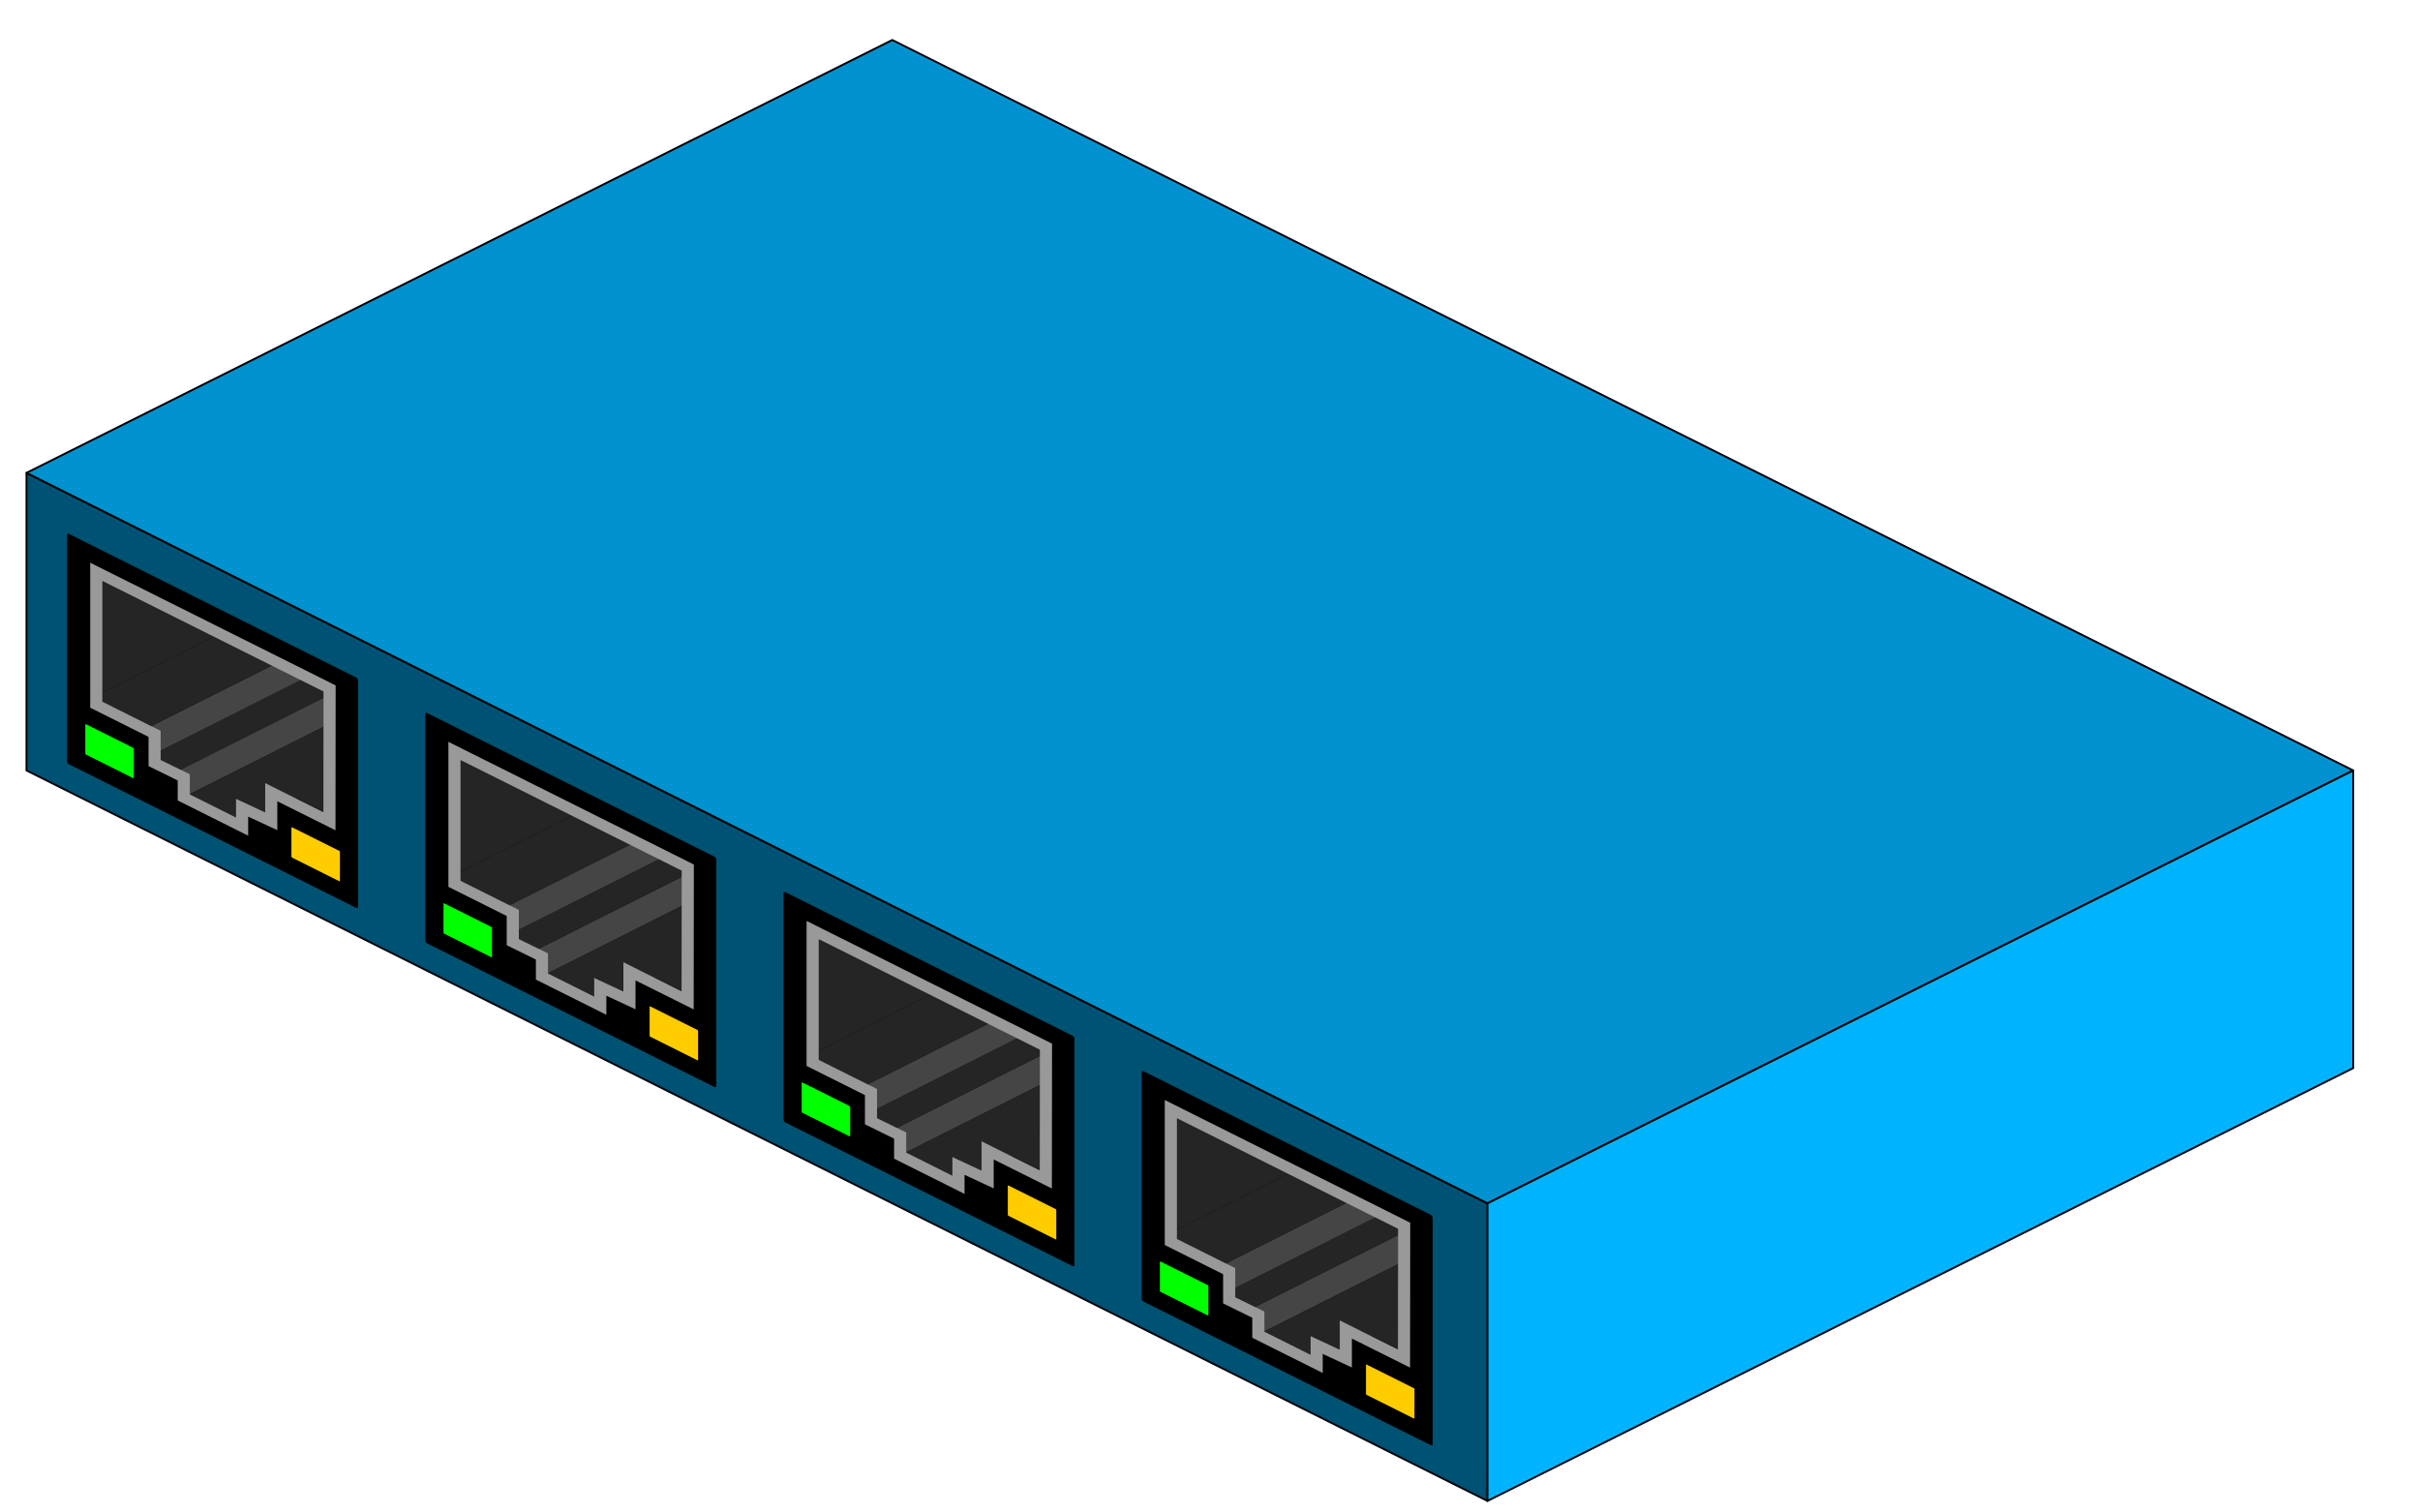<?xml version="1.0" encoding="UTF-8" standalone="no"?>
<!DOCTYPE svg PUBLIC "-//W3C//DTD SVG 1.1//EN" "http://www.w3.org/Graphics/SVG/1.1/DTD/svg11.dtd">
<svg width="100%" height="100%" viewBox="0 0 1280 800" version="1.1" xmlns="http://www.w3.org/2000/svg" xmlns:xlink="http://www.w3.org/1999/xlink" xml:space="preserve" xmlns:serif="http://www.serif.com/" style="fill-rule:evenodd;clip-rule:evenodd;">
    <g id="Switch" transform="matrix(11.134,0,0,11.134,-6559.06,-6942.66)">
        <g id="Chassis">
            <path d="M590.36,646.019L659.865,680.771L659.765,694.859L590.36,660.157L590.36,646.019Z" style="fill:rgb(0,82,117);"/>
            <path d="M590.381,645.979L659.886,680.731L659.899,680.741L659.907,680.755L659.91,680.771L659.81,694.859L659.806,694.877L659.796,694.892L659.78,694.901L659.762,694.904L659.745,694.899L590.34,660.197L590.327,660.187L590.319,660.173L590.316,660.157L590.316,646.019L590.319,646.001L590.33,645.986L590.345,645.976L590.363,645.974L590.381,645.979ZM590.405,660.129L659.721,694.787L659.82,680.799L590.405,646.091L590.405,660.129Z"/>
            <path d="M631.489,625.454L700.894,660.157L659.765,680.721L590.36,646.019L631.489,625.454Z" style="fill:rgb(0,146,207);"/>
            <path d="M631.509,625.414L700.914,660.116L700.927,660.126L700.936,660.14L700.939,660.157L700.936,660.173L700.927,660.187L700.914,660.197L659.785,680.761L659.772,680.765L659.758,680.765L659.745,680.761L590.34,646.059L590.327,646.049L590.319,646.035L590.316,646.019L590.319,646.002L590.327,645.988L590.34,645.979L631.469,625.414L631.482,625.41L631.496,625.41L631.509,625.414ZM590.461,646.019L659.765,680.671L700.793,660.157L631.489,625.505L590.461,646.019Z"/>
            <path d="M700.894,660.157L700.894,674.295L659.765,694.859L659.765,680.721L700.894,660.157Z" style="fill:rgb(0,179,254);"/>
            <path d="M700.909,660.114L700.924,660.124L700.935,660.139L700.939,660.157L700.939,674.295L700.936,674.311L700.927,674.325L700.914,674.335L659.785,694.899L659.768,694.904L659.75,694.901L659.734,694.892L659.724,694.877L659.72,694.859L659.72,680.721L659.723,680.705L659.732,680.691L659.745,680.681L700.874,660.116L700.891,660.112L700.909,660.114ZM659.81,680.749L659.81,694.786L700.849,674.267L700.849,660.229L659.81,680.749Z"/>
        </g>
        <g id="Ports">
            <g transform="matrix(0.576,0.288,0,0.576,587.898,651.816)">
                <g id="Ports1" serif:id="Ports">
                    <g id="ethernet-port" serif:id="ethernet port">
                        <path id="port" d="M120.25,-8.734C120.25,-8.835 120.184,-8.918 120.103,-8.918L96.397,-8.918C96.316,-8.918 96.25,-8.835 96.25,-8.734L96.25,9.898C96.25,10 96.316,10.082 96.397,10.082L120.103,10.082C120.184,10.082 120.25,10 120.25,9.898L120.25,-8.734Z"/>
                        <g id="side-1" serif:id="side 1" transform="matrix(0.171,-0.086,0,0.171,-26.423,-53.696)">
                            <path d="M772.065,751.009L842.253,715.915L842.253,701.878L772.065,736.972L772.065,751.009Z" style="fill:rgb(69,69,69);"/>
                        </g>
                        <g id="top-2" serif:id="top 2" transform="matrix(0.171,-0.086,0,0.171,-26.423,-53.696)">
                            <path d="M842.253,694.304L842.245,701.882L772.065,736.972L758.028,729.953L835.791,691.071L842.253,694.304Z" style="fill:rgb(37,37,37);fill-rule:nonzero;"/>
                        </g>
                        <g id="side2" transform="matrix(0.171,-0.086,0,0.171,-26.423,-53.696)">
                            <path d="M821.757,684.051L835.791,691.071L758.028,729.953L758.028,715.915L821.757,684.051Z" style="fill:rgb(69,69,69);"/>
                        </g>
                        <g id="top-3" serif:id="top 3" transform="matrix(0.171,-0.086,0,0.171,-26.423,-53.696)">
                            <path d="M729.953,701.878L793.687,670.01L821.757,684.051L758.028,715.915L729.953,701.878Z" style="fill:rgb(37,37,37);"/>
                        </g>
                        <g id="side-3" serif:id="side 3" transform="matrix(0.171,-0.086,0,0.171,-26.423,-53.696)">
                            <path d="M793.687,670.01L729.953,701.878L729.953,656L729.953,638.13L793.687,670.01Z" style="fill:rgb(37,37,37);"/>
                        </g>
                        <g id="top-1" serif:id="top 1" transform="matrix(0.171,-0.086,0,0.171,-26.423,-53.696)">
                            <path d="M776.339,748.872L842.229,715.927L842.198,744.018L827.999,751.118L814.178,744.222L814.178,758.028L813.972,758.131L800.141,751.682L800.141,760.778L776.339,748.872Z" style="fill:rgb(37,37,37);"/>
                        </g>
                        <g id="top-0" serif:id="top 0" transform="matrix(0.171,-0.086,0,0.171,-26.423,-53.696)">
                            <path d="M842.213,729.973L842.182,757.992L814.178,743.99L842.213,729.973Z" style="fill:rgb(37,37,37);"/>
                        </g>
                        <path id="Jack" d="M98.655,-6.918L117.898,-6.918L117.886,4.036L113.087,4.042L113.087,6.442L110.682,6.524L110.682,8.082L105.871,8.082L105.871,6.427L103.466,6.447L103.466,4.042L98.655,4.042L98.655,-6.918Z" style="fill:none;fill-rule:nonzero;stroke:rgb(153,153,153);stroke-width:1px;"/>
                        <g id="LED-green" serif:id="LED green" transform="matrix(1,0,0,1,95.75,-441.78)">
                            <path d="M6,447.92C6,447.887 5.979,447.86 5.952,447.86L2.048,447.86C2.021,447.86 2,447.887 2,447.92L2,450.3C2,450.333 2.021,450.36 2.048,450.36L5.952,450.36C5.979,450.36 6,450.333 6,450.3L6,447.92Z" style="fill:rgb(0,255,0);"/>
                        </g>
                        <g id="LED-yellow" serif:id="LED yellow" transform="matrix(1,0,0,1,95.75,-441.78)">
                            <path d="M23,447.92C23,447.887 22.979,447.86 22.952,447.86L19.048,447.86C19.021,447.86 19,447.887 19,447.92L19,450.3C19,450.333 19.021,450.36 19.048,450.36L22.952,450.36C22.979,450.36 23,450.333 23,450.3L23,447.92Z" style="fill:rgb(255,204,0);"/>
                        </g>
                    </g>
                </g>
            </g>
            <g transform="matrix(0.576,0.288,0,0.576,570.882,643.308)">
                <g id="Ports2" serif:id="Ports">
                    <g id="ethernet-port1" serif:id="ethernet port">
                        <path id="port1" serif:id="port" d="M120.25,-8.734C120.25,-8.835 120.184,-8.918 120.103,-8.918L96.397,-8.918C96.316,-8.918 96.25,-8.835 96.25,-8.734L96.25,9.898C96.25,10 96.316,10.082 96.397,10.082L120.103,10.082C120.184,10.082 120.25,10 120.25,9.898L120.25,-8.734Z"/>
                        <g id="side-11" serif:id="side 1" transform="matrix(0.171,-0.086,0,0.171,-26.423,-53.696)">
                            <path d="M772.065,751.009L842.253,715.915L842.253,701.878L772.065,736.972L772.065,751.009Z" style="fill:rgb(69,69,69);"/>
                        </g>
                        <g id="top-21" serif:id="top 2" transform="matrix(0.171,-0.086,0,0.171,-26.423,-53.696)">
                            <path d="M842.253,694.304L842.245,701.882L772.065,736.972L758.028,729.953L835.791,691.071L842.253,694.304Z" style="fill:rgb(37,37,37);fill-rule:nonzero;"/>
                        </g>
                        <g id="side21" serif:id="side2" transform="matrix(0.171,-0.086,0,0.171,-26.423,-53.696)">
                            <path d="M821.757,684.051L835.791,691.071L758.028,729.953L758.028,715.915L821.757,684.051Z" style="fill:rgb(69,69,69);"/>
                        </g>
                        <g id="top-31" serif:id="top 3" transform="matrix(0.171,-0.086,0,0.171,-26.423,-53.696)">
                            <path d="M729.953,701.878L793.687,670.01L821.757,684.051L758.028,715.915L729.953,701.878Z" style="fill:rgb(37,37,37);"/>
                        </g>
                        <g id="side-31" serif:id="side 3" transform="matrix(0.171,-0.086,0,0.171,-26.423,-53.696)">
                            <path d="M793.687,670.01L729.953,701.878L729.953,656L729.953,638.13L793.687,670.01Z" style="fill:rgb(37,37,37);"/>
                        </g>
                        <g id="top-11" serif:id="top 1" transform="matrix(0.171,-0.086,0,0.171,-26.423,-53.696)">
                            <path d="M776.339,748.872L842.229,715.927L842.198,744.018L827.999,751.118L814.178,744.222L814.178,758.028L813.972,758.131L800.141,751.682L800.141,760.778L776.339,748.872Z" style="fill:rgb(37,37,37);"/>
                        </g>
                        <g id="top-01" serif:id="top 0" transform="matrix(0.171,-0.086,0,0.171,-26.423,-53.696)">
                            <path d="M842.213,729.973L842.182,757.992L814.178,743.99L842.213,729.973Z" style="fill:rgb(37,37,37);"/>
                        </g>
                        <path id="Jack1" serif:id="Jack" d="M98.655,-6.918L117.898,-6.918L117.886,4.036L113.087,4.042L113.087,6.442L110.682,6.524L110.682,8.082L105.871,8.082L105.871,6.427L103.466,6.447L103.466,4.042L98.655,4.042L98.655,-6.918Z" style="fill:none;fill-rule:nonzero;stroke:rgb(153,153,153);stroke-width:1px;"/>
                        <g id="LED-green1" serif:id="LED green" transform="matrix(1,0,0,1,95.75,-441.78)">
                            <path d="M6,447.92C6,447.887 5.979,447.86 5.952,447.86L2.048,447.86C2.021,447.86 2,447.887 2,447.92L2,450.3C2,450.333 2.021,450.36 2.048,450.36L5.952,450.36C5.979,450.36 6,450.333 6,450.3L6,447.92Z" style="fill:rgb(0,255,0);"/>
                        </g>
                        <g id="LED-yellow1" serif:id="LED yellow" transform="matrix(1,0,0,1,95.75,-441.78)">
                            <path d="M23,447.92C23,447.887 22.979,447.86 22.952,447.86L19.048,447.86C19.021,447.86 19,447.887 19,447.92L19,450.3C19,450.333 19.021,450.36 19.048,450.36L22.952,450.36C22.979,450.36 23,450.333 23,450.3L23,447.92Z" style="fill:rgb(255,204,0);"/>
                        </g>
                    </g>
                </g>
            </g>
            <g transform="matrix(0.576,0.288,0,0.576,553.866,634.8)">
                <g id="Ports3" serif:id="Ports">
                    <g id="ethernet-port2" serif:id="ethernet port">
                        <path id="port2" serif:id="port" d="M120.25,-8.734C120.25,-8.835 120.184,-8.918 120.103,-8.918L96.397,-8.918C96.316,-8.918 96.25,-8.835 96.25,-8.734L96.25,9.898C96.25,10 96.316,10.082 96.397,10.082L120.103,10.082C120.184,10.082 120.25,10 120.25,9.898L120.25,-8.734Z"/>
                        <g id="side-12" serif:id="side 1" transform="matrix(0.171,-0.086,0,0.171,-26.423,-53.696)">
                            <path d="M772.065,751.009L842.253,715.915L842.253,701.878L772.065,736.972L772.065,751.009Z" style="fill:rgb(69,69,69);"/>
                        </g>
                        <g id="top-22" serif:id="top 2" transform="matrix(0.171,-0.086,0,0.171,-26.423,-53.696)">
                            <path d="M842.253,694.304L842.245,701.882L772.065,736.972L758.028,729.953L835.791,691.071L842.253,694.304Z" style="fill:rgb(37,37,37);fill-rule:nonzero;"/>
                        </g>
                        <g id="side22" serif:id="side2" transform="matrix(0.171,-0.086,0,0.171,-26.423,-53.696)">
                            <path d="M821.757,684.051L835.791,691.071L758.028,729.953L758.028,715.915L821.757,684.051Z" style="fill:rgb(69,69,69);"/>
                        </g>
                        <g id="top-32" serif:id="top 3" transform="matrix(0.171,-0.086,0,0.171,-26.423,-53.696)">
                            <path d="M729.953,701.878L793.687,670.01L821.757,684.051L758.028,715.915L729.953,701.878Z" style="fill:rgb(37,37,37);"/>
                        </g>
                        <g id="side-32" serif:id="side 3" transform="matrix(0.171,-0.086,0,0.171,-26.423,-53.696)">
                            <path d="M793.687,670.01L729.953,701.878L729.953,656L729.953,638.13L793.687,670.01Z" style="fill:rgb(37,37,37);"/>
                        </g>
                        <g id="top-12" serif:id="top 1" transform="matrix(0.171,-0.086,0,0.171,-26.423,-53.696)">
                            <path d="M776.339,748.872L842.229,715.927L842.198,744.018L827.999,751.118L814.178,744.222L814.178,758.028L813.972,758.131L800.141,751.682L800.141,760.778L776.339,748.872Z" style="fill:rgb(37,37,37);"/>
                        </g>
                        <g id="top-02" serif:id="top 0" transform="matrix(0.171,-0.086,0,0.171,-26.423,-53.696)">
                            <path d="M842.213,729.973L842.182,757.992L814.178,743.99L842.213,729.973Z" style="fill:rgb(37,37,37);"/>
                        </g>
                        <path id="Jack2" serif:id="Jack" d="M98.655,-6.918L117.898,-6.918L117.886,4.036L113.087,4.042L113.087,6.442L110.682,6.524L110.682,8.082L105.871,8.082L105.871,6.427L103.466,6.447L103.466,4.042L98.655,4.042L98.655,-6.918Z" style="fill:none;fill-rule:nonzero;stroke:rgb(153,153,153);stroke-width:1px;"/>
                        <g id="LED-green2" serif:id="LED green" transform="matrix(1,0,0,1,95.75,-441.78)">
                            <path d="M6,447.92C6,447.887 5.979,447.86 5.952,447.86L2.048,447.86C2.021,447.86 2,447.887 2,447.92L2,450.3C2,450.333 2.021,450.36 2.048,450.36L5.952,450.36C5.979,450.36 6,450.333 6,450.3L6,447.92Z" style="fill:rgb(0,255,0);"/>
                        </g>
                        <g id="LED-yellow2" serif:id="LED yellow" transform="matrix(1,0,0,1,95.75,-441.78)">
                            <path d="M23,447.92C23,447.887 22.979,447.86 22.952,447.86L19.048,447.86C19.021,447.86 19,447.887 19,447.92L19,450.3C19,450.333 19.021,450.36 19.048,450.36L22.952,450.36C22.979,450.36 23,450.333 23,450.3L23,447.92Z" style="fill:rgb(255,204,0);"/>
                        </g>
                    </g>
                </g>
            </g>
            <g transform="matrix(0.576,0.288,0,0.576,536.85,626.291)">
                <g id="Ports4" serif:id="Ports">
                    <g id="ethernet-port3" serif:id="ethernet port">
                        <path id="port3" serif:id="port" d="M120.25,-8.734C120.25,-8.835 120.184,-8.918 120.103,-8.918L96.397,-8.918C96.316,-8.918 96.25,-8.835 96.25,-8.734L96.25,9.898C96.25,10 96.316,10.082 96.397,10.082L120.103,10.082C120.184,10.082 120.25,10 120.25,9.898L120.25,-8.734Z"/>
                        <g id="side-13" serif:id="side 1" transform="matrix(0.171,-0.086,0,0.171,-26.423,-53.696)">
                            <path d="M772.065,751.009L842.253,715.915L842.253,701.878L772.065,736.972L772.065,751.009Z" style="fill:rgb(69,69,69);"/>
                        </g>
                        <g id="top-23" serif:id="top 2" transform="matrix(0.171,-0.086,0,0.171,-26.423,-53.696)">
                            <path d="M842.253,694.304L842.245,701.882L772.065,736.972L758.028,729.953L835.791,691.071L842.253,694.304Z" style="fill:rgb(37,37,37);fill-rule:nonzero;"/>
                        </g>
                        <g id="side23" serif:id="side2" transform="matrix(0.171,-0.086,0,0.171,-26.423,-53.696)">
                            <path d="M821.757,684.051L835.791,691.071L758.028,729.953L758.028,715.915L821.757,684.051Z" style="fill:rgb(69,69,69);"/>
                        </g>
                        <g id="top-33" serif:id="top 3" transform="matrix(0.171,-0.086,0,0.171,-26.423,-53.696)">
                            <path d="M729.953,701.878L793.687,670.01L821.757,684.051L758.028,715.915L729.953,701.878Z" style="fill:rgb(37,37,37);"/>
                        </g>
                        <g id="side-33" serif:id="side 3" transform="matrix(0.171,-0.086,0,0.171,-26.423,-53.696)">
                            <path d="M793.687,670.01L729.953,701.878L729.953,656L729.953,638.13L793.687,670.01Z" style="fill:rgb(37,37,37);"/>
                        </g>
                        <g id="top-13" serif:id="top 1" transform="matrix(0.171,-0.086,0,0.171,-26.423,-53.696)">
                            <path d="M776.339,748.872L842.229,715.927L842.198,744.018L827.999,751.118L814.178,744.222L814.178,758.028L813.972,758.131L800.141,751.682L800.141,760.778L776.339,748.872Z" style="fill:rgb(37,37,37);"/>
                        </g>
                        <g id="top-03" serif:id="top 0" transform="matrix(0.171,-0.086,0,0.171,-26.423,-53.696)">
                            <path d="M842.213,729.973L842.182,757.992L814.178,743.99L842.213,729.973Z" style="fill:rgb(37,37,37);"/>
                        </g>
                        <path id="Jack3" serif:id="Jack" d="M98.655,-6.918L117.898,-6.918L117.886,4.036L113.087,4.042L113.087,6.442L110.682,6.524L110.682,8.082L105.871,8.082L105.871,6.427L103.466,6.447L103.466,4.042L98.655,4.042L98.655,-6.918Z" style="fill:none;fill-rule:nonzero;stroke:rgb(153,153,153);stroke-width:1px;"/>
                        <g id="LED-green3" serif:id="LED green" transform="matrix(1,0,0,1,95.75,-441.78)">
                            <path d="M6,447.92C6,447.887 5.979,447.86 5.952,447.86L2.048,447.86C2.021,447.86 2,447.887 2,447.92L2,450.3C2,450.333 2.021,450.36 2.048,450.36L5.952,450.36C5.979,450.36 6,450.333 6,450.3L6,447.92Z" style="fill:rgb(0,255,0);"/>
                        </g>
                        <g id="LED-yellow3" serif:id="LED yellow" transform="matrix(1,0,0,1,95.75,-441.78)">
                            <path d="M23,447.92C23,447.887 22.979,447.86 22.952,447.86L19.048,447.86C19.021,447.86 19,447.887 19,447.92L19,450.3C19,450.333 19.021,450.36 19.048,450.36L22.952,450.36C22.979,450.36 23,450.333 23,450.3L23,447.92Z" style="fill:rgb(255,204,0);"/>
                        </g>
                    </g>
                </g>
            </g>
        </g>
    </g>
</svg>
